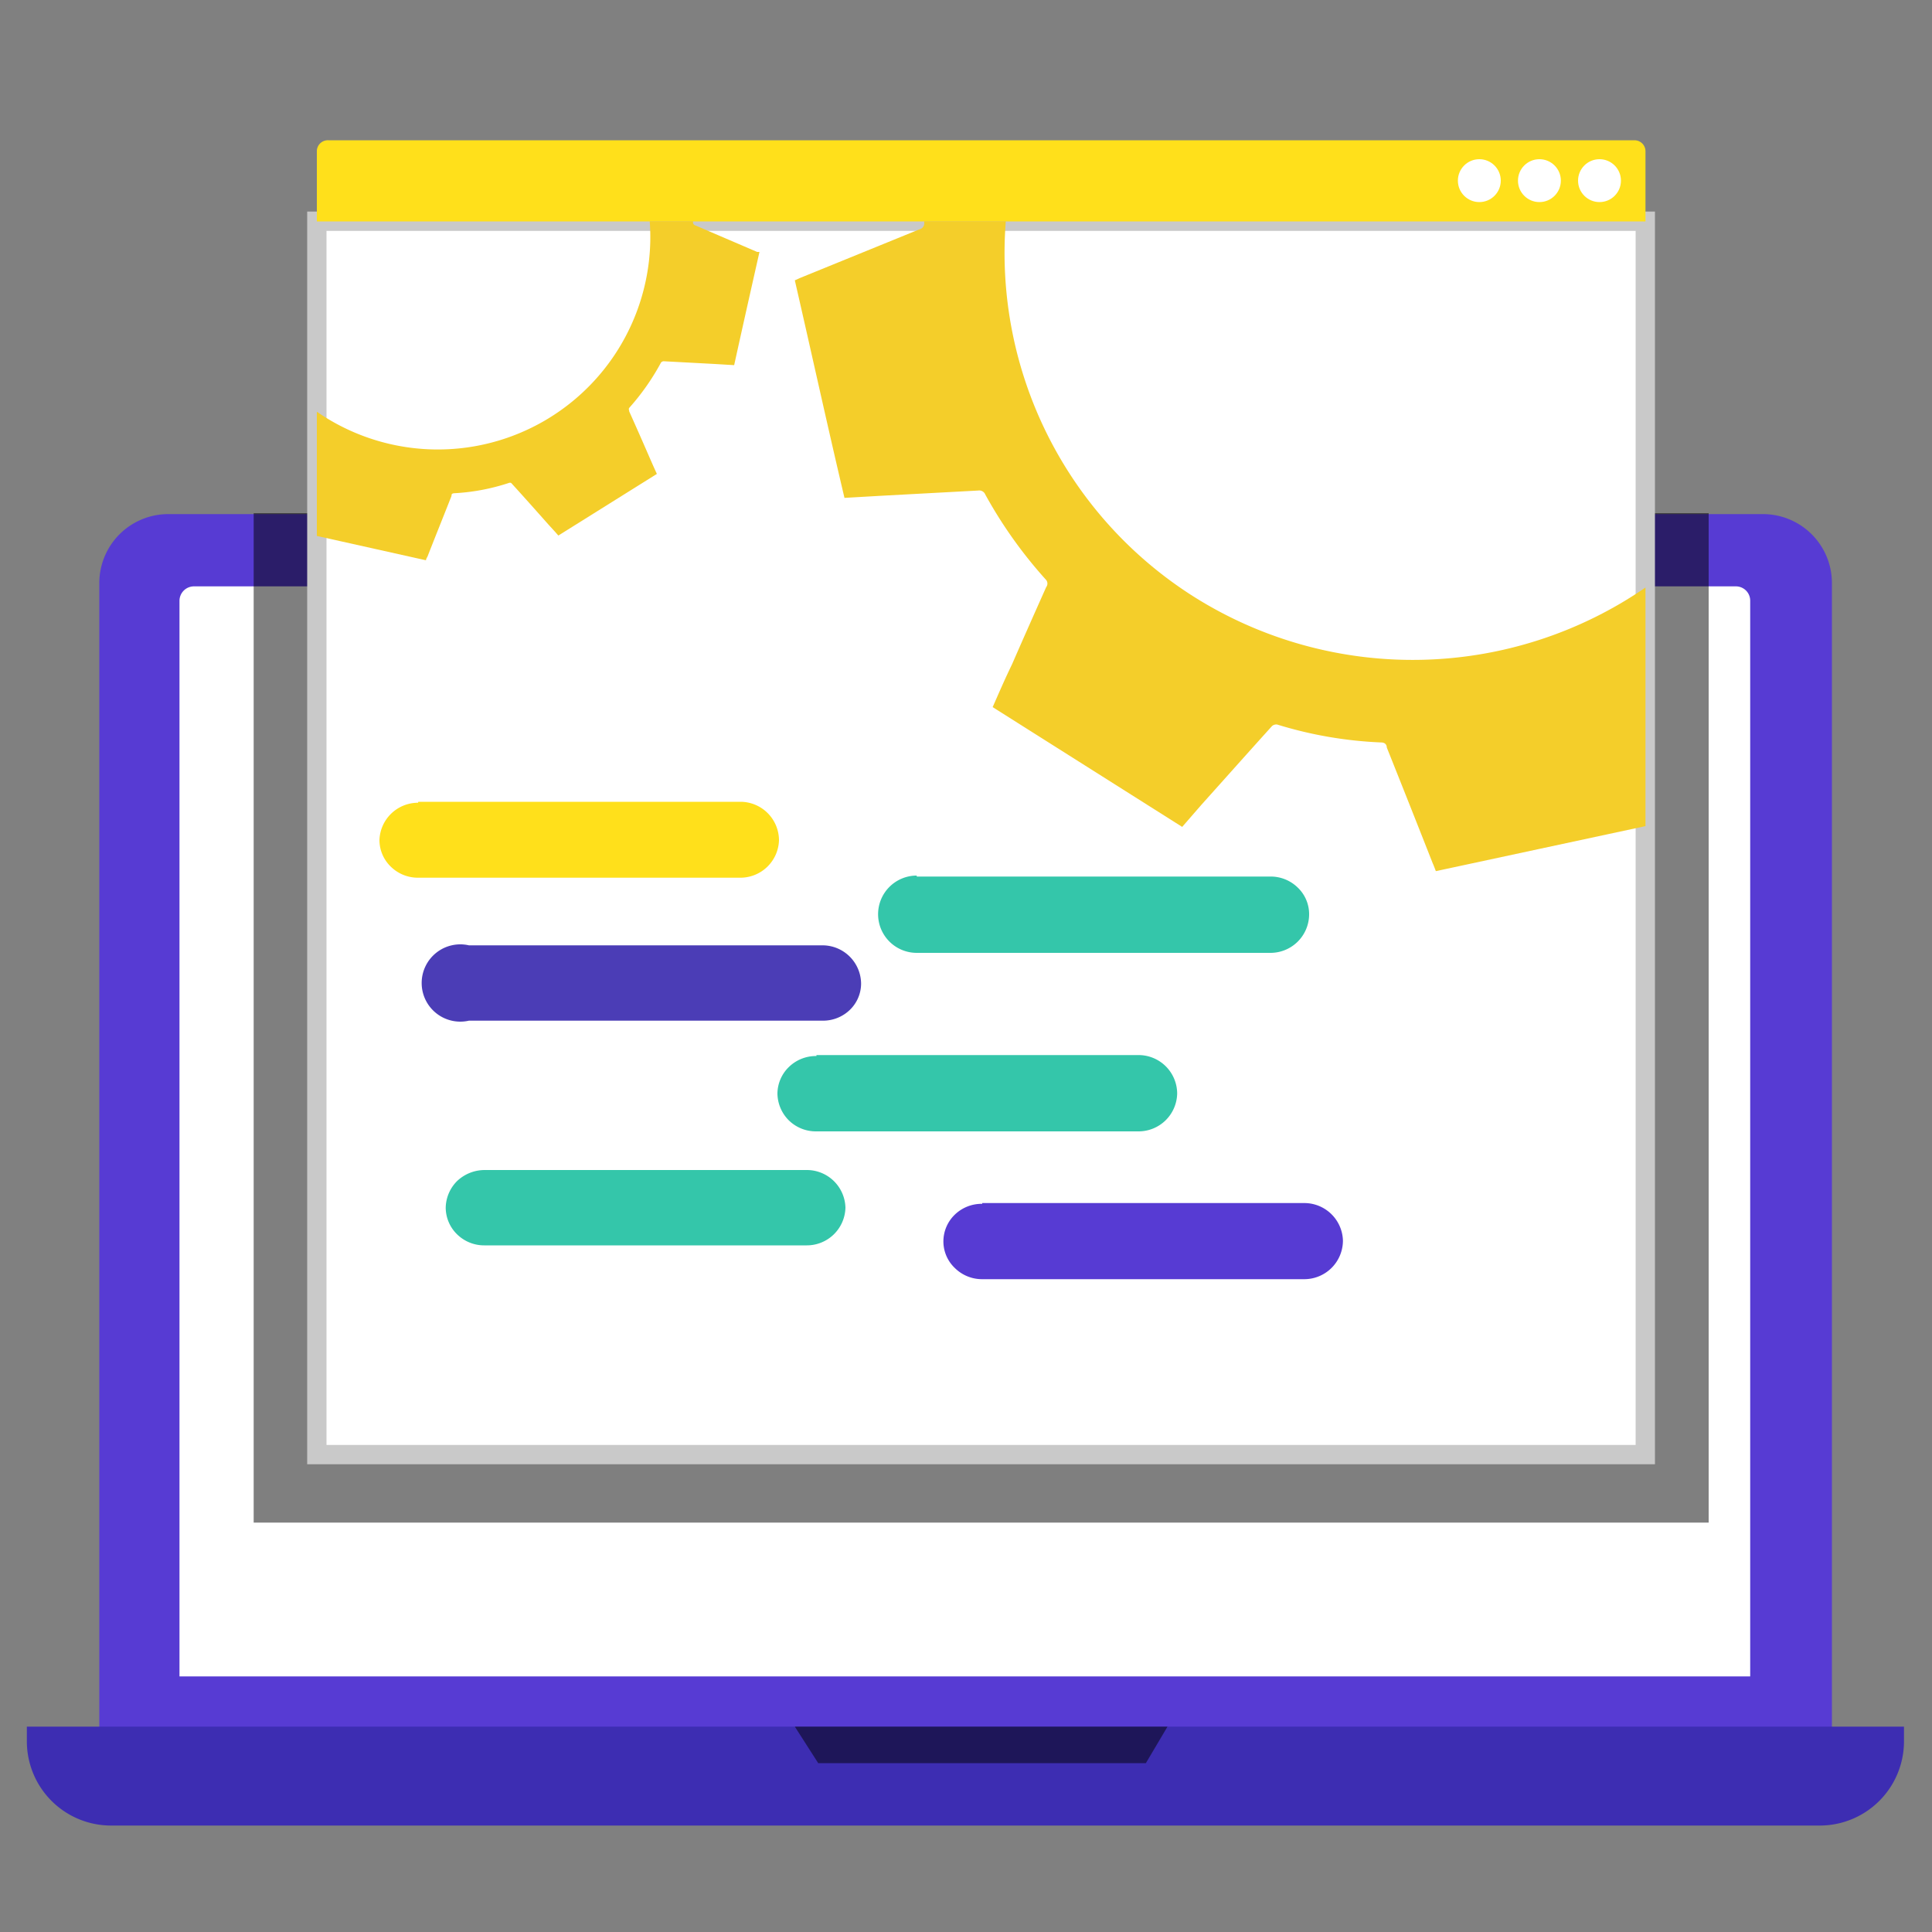 <svg id="Layer_1" data-name="Layer 1" xmlns="http://www.w3.org/2000/svg" xmlns:xlink="http://www.w3.org/1999/xlink" viewBox="0 0 100 100"><rect x="0" y="0" width="100" height="100" fill="#808080" stroke="none"/><defs><style>.cls-1{fill:#132529;}.cls-1,.cls-4,.cls-5,.cls-6{fill-rule:evenodd;}.cls-2{fill:#573bd3;}.cls-3{fill:#3d2db2;}.cls-4{fill-opacity:0;fill:url(#linear-gradient);}.cls-5,.cls-7{opacity:0.5;}.cls-10,.cls-6,.cls-8{fill:#fff;}.cls-8{stroke:#c9c9c9;}.cls-9{fill:#ffe01b;}.cls-11{fill:#34c6aa;}.cls-12{fill:#4b3db6;}.cls-13{fill:#f4ce2a;}</style><linearGradient id="linear-gradient" x1="-258.51" y1="100" x2="-259.67" y2="99.9" gradientTransform="matrix(81.1, 0, 0, -47.37, 21056.57, 4792.75)" gradientUnits="userSpaceOnUse"><stop offset="0" stop-color="#ffdf00"/><stop offset="0.44" stop-color="#d39010"/><stop offset="1" stop-color="#f6dd35"/></linearGradient></defs><g id="Page-1"><g id="Release-Integrity"><g id="Group"><path id="Fill-93" class="cls-1" d="M46.87,28.49a1.67,1.67,0,0,1-.06-.61,1.67,1.67,0,0,1,.06-.61,1.36,1.36,0,0,1,.07.61,1.36,1.36,0,0,1-.07.61"/><path id="Fill-142" class="cls-2" d="M91.23,93.7H8.73a3.57,3.57,0,0,1-3.59-3.54v-60a3.57,3.57,0,0,1,3.59-3.55h82.5a3.57,3.57,0,0,1,3.59,3.55V90.16a3.57,3.57,0,0,1-3.59,3.54"/><path id="Fill-143" class="cls-3" d="M94.16,94.49H5.78a4.36,4.36,0,0,1-4.39-4.33v-.79H98.55v.79a4.36,4.36,0,0,1-4.39,4.33"/><polygon id="Fill-144" class="cls-4" points="7.55 86.92 92.16 86.92 92.16 28.89 7.55 28.89 7.55 86.92"/><polygon id="Fill-145" class="cls-5" points="42.35 91.26 59.31 91.26 60.43 89.37 41.14 89.37 42.35 91.26"/><path id="Fill-147" class="cls-6" d="M9.29,86.77h81.3V31.1a.74.74,0,0,0-.75-.75H10.05a.75.75,0,0,0-.76.75Z"/></g></g></g><g id="Group-12-Copy-2" class="cls-7"><rect id="Rectangle" x="13.13" y="26.56" width="75.31" height="52.25"/></g><rect id="Rectangle-2" data-name="Rectangle" class="cls-8" x="16.4" y="11.45" width="68.76" height="63.84"/><path id="Path" class="cls-9" d="M17,7.26H84.6a.57.57,0,0,1,.57.57v3.63H16.4V7.82A.57.57,0,0,1,17,7.26Z"/><circle id="Oval" class="cls-10" cx="82.79" cy="9.35" r="1.11"/><circle id="Oval-2" data-name="Oval" class="cls-10" cx="79.68" cy="9.35" r="1.11"/><circle id="Oval-3" data-name="Oval" class="cls-10" cx="76.57" cy="9.35" r="1.11"/><g id="Group-13-Copy"><path id="Path_31716" data-name="Path 31716" class="cls-9" d="M21.65,41.5H38.32a2,2,0,0,1,2,2h0a2,2,0,0,1-2,1.93H21.65a2,2,0,0,1-1.42-.57,1.92,1.92,0,0,1-.59-1.38h0a2,2,0,0,1,2-1.93Z"/><path id="Path_31717" data-name="Path 31717" class="cls-11" d="M42.26,54.61H58.93a2,2,0,0,1,2,2h0a2,2,0,0,1-2,1.95H42.26a2,2,0,0,1-1.43-.57,2,2,0,0,1-.59-1.38h0a1.94,1.94,0,0,1,.59-1.38,2,2,0,0,1,1.43-.57Z"/><path id="Path_31717-Copy" data-name="Path 31717-Copy" class="cls-11" d="M25.09,60.56H41.76a2,2,0,0,1,2,1.95h0a2,2,0,0,1-2,1.95H25.09a2,2,0,0,1-1.43-.57,1.94,1.94,0,0,1-.59-1.38h0a2,2,0,0,1,.59-1.38,2.08,2.08,0,0,1,1.43-.57Z"/><path id="Path_31717-Copy-2" data-name="Path 31717-Copy-2" class="cls-2" d="M50.84,62.27H67.51a2,2,0,0,1,2,1.94h0a2,2,0,0,1-2,2H50.84a2,2,0,0,1-1.42-.58,1.9,1.9,0,0,1-.59-1.38h0a1.93,1.93,0,0,1,.59-1.38,2,2,0,0,1,1.42-.56Z"/><path id="Path_31718" data-name="Path 31718" class="cls-11" d="M47.45,45.37h18.3a2,2,0,0,1,1.42.57,1.9,1.9,0,0,1,.59,1.38h0a2,2,0,0,1-2,2H47.45a2,2,0,0,1-2-2h0a2,2,0,0,1,2-2Z"/><path id="Path_31721" data-name="Path 31721" class="cls-12" d="M24.27,48.93h18.3a2,2,0,0,1,2,2A1.9,1.9,0,0,1,44,52.26a2,2,0,0,1-1.42.57H24.27a2,2,0,1,1,0-3.9Z"/></g><path class="cls-13" d="M85.17,30.41V42.76L74.32,45.09c-.06-.15-.1-.27-.16-.4q-1.18-3-2.38-6c0-.12-.07-.25-.27-.26a21.16,21.16,0,0,1-5.41-.93.34.34,0,0,0-.26.08c-1.22,1.35-2.43,2.71-3.65,4.07l-1,1.15L51.38,36.6c.33-.75.64-1.47,1-2.21.58-1.33,1.18-2.68,1.77-4a.3.3,0,0,0,0-.37A23.4,23.4,0,0,1,51,25.6a.34.34,0,0,0-.37-.21l-5,.27-1.92.11C42.82,22,42,18.25,41.14,14.51l.24-.11,6.21-2.53a.32.32,0,0,0,.25-.31.37.37,0,0,1,0-.11h4.22A21.05,21.05,0,0,0,61.8,30.89,21.25,21.25,0,0,0,85.17,30.41Z"/><path class="cls-13" d="M16.4,21.31v6.43L22.05,29c0-.07.05-.14.08-.2.41-1.05.83-2.09,1.24-3.13,0-.07,0-.13.14-.14A10.82,10.82,0,0,0,26.33,25a.16.16,0,0,1,.13,0c.64.7,1.27,1.41,1.9,2.12.18.2.37.4.54.6L34,24.53c-.18-.39-.34-.76-.51-1.15-.3-.69-.61-1.39-.92-2.08,0-.07-.05-.12,0-.19a12.24,12.24,0,0,0,1.62-2.3.18.18,0,0,1,.19-.11l2.62.14,1,.06c.44-2,.87-3.91,1.31-5.86l-.12,0L36,11.67a.16.16,0,0,1-.13-.16.13.13,0,0,0,0-.06H33.63A11,11,0,0,1,16.4,21.31Z"/></svg>